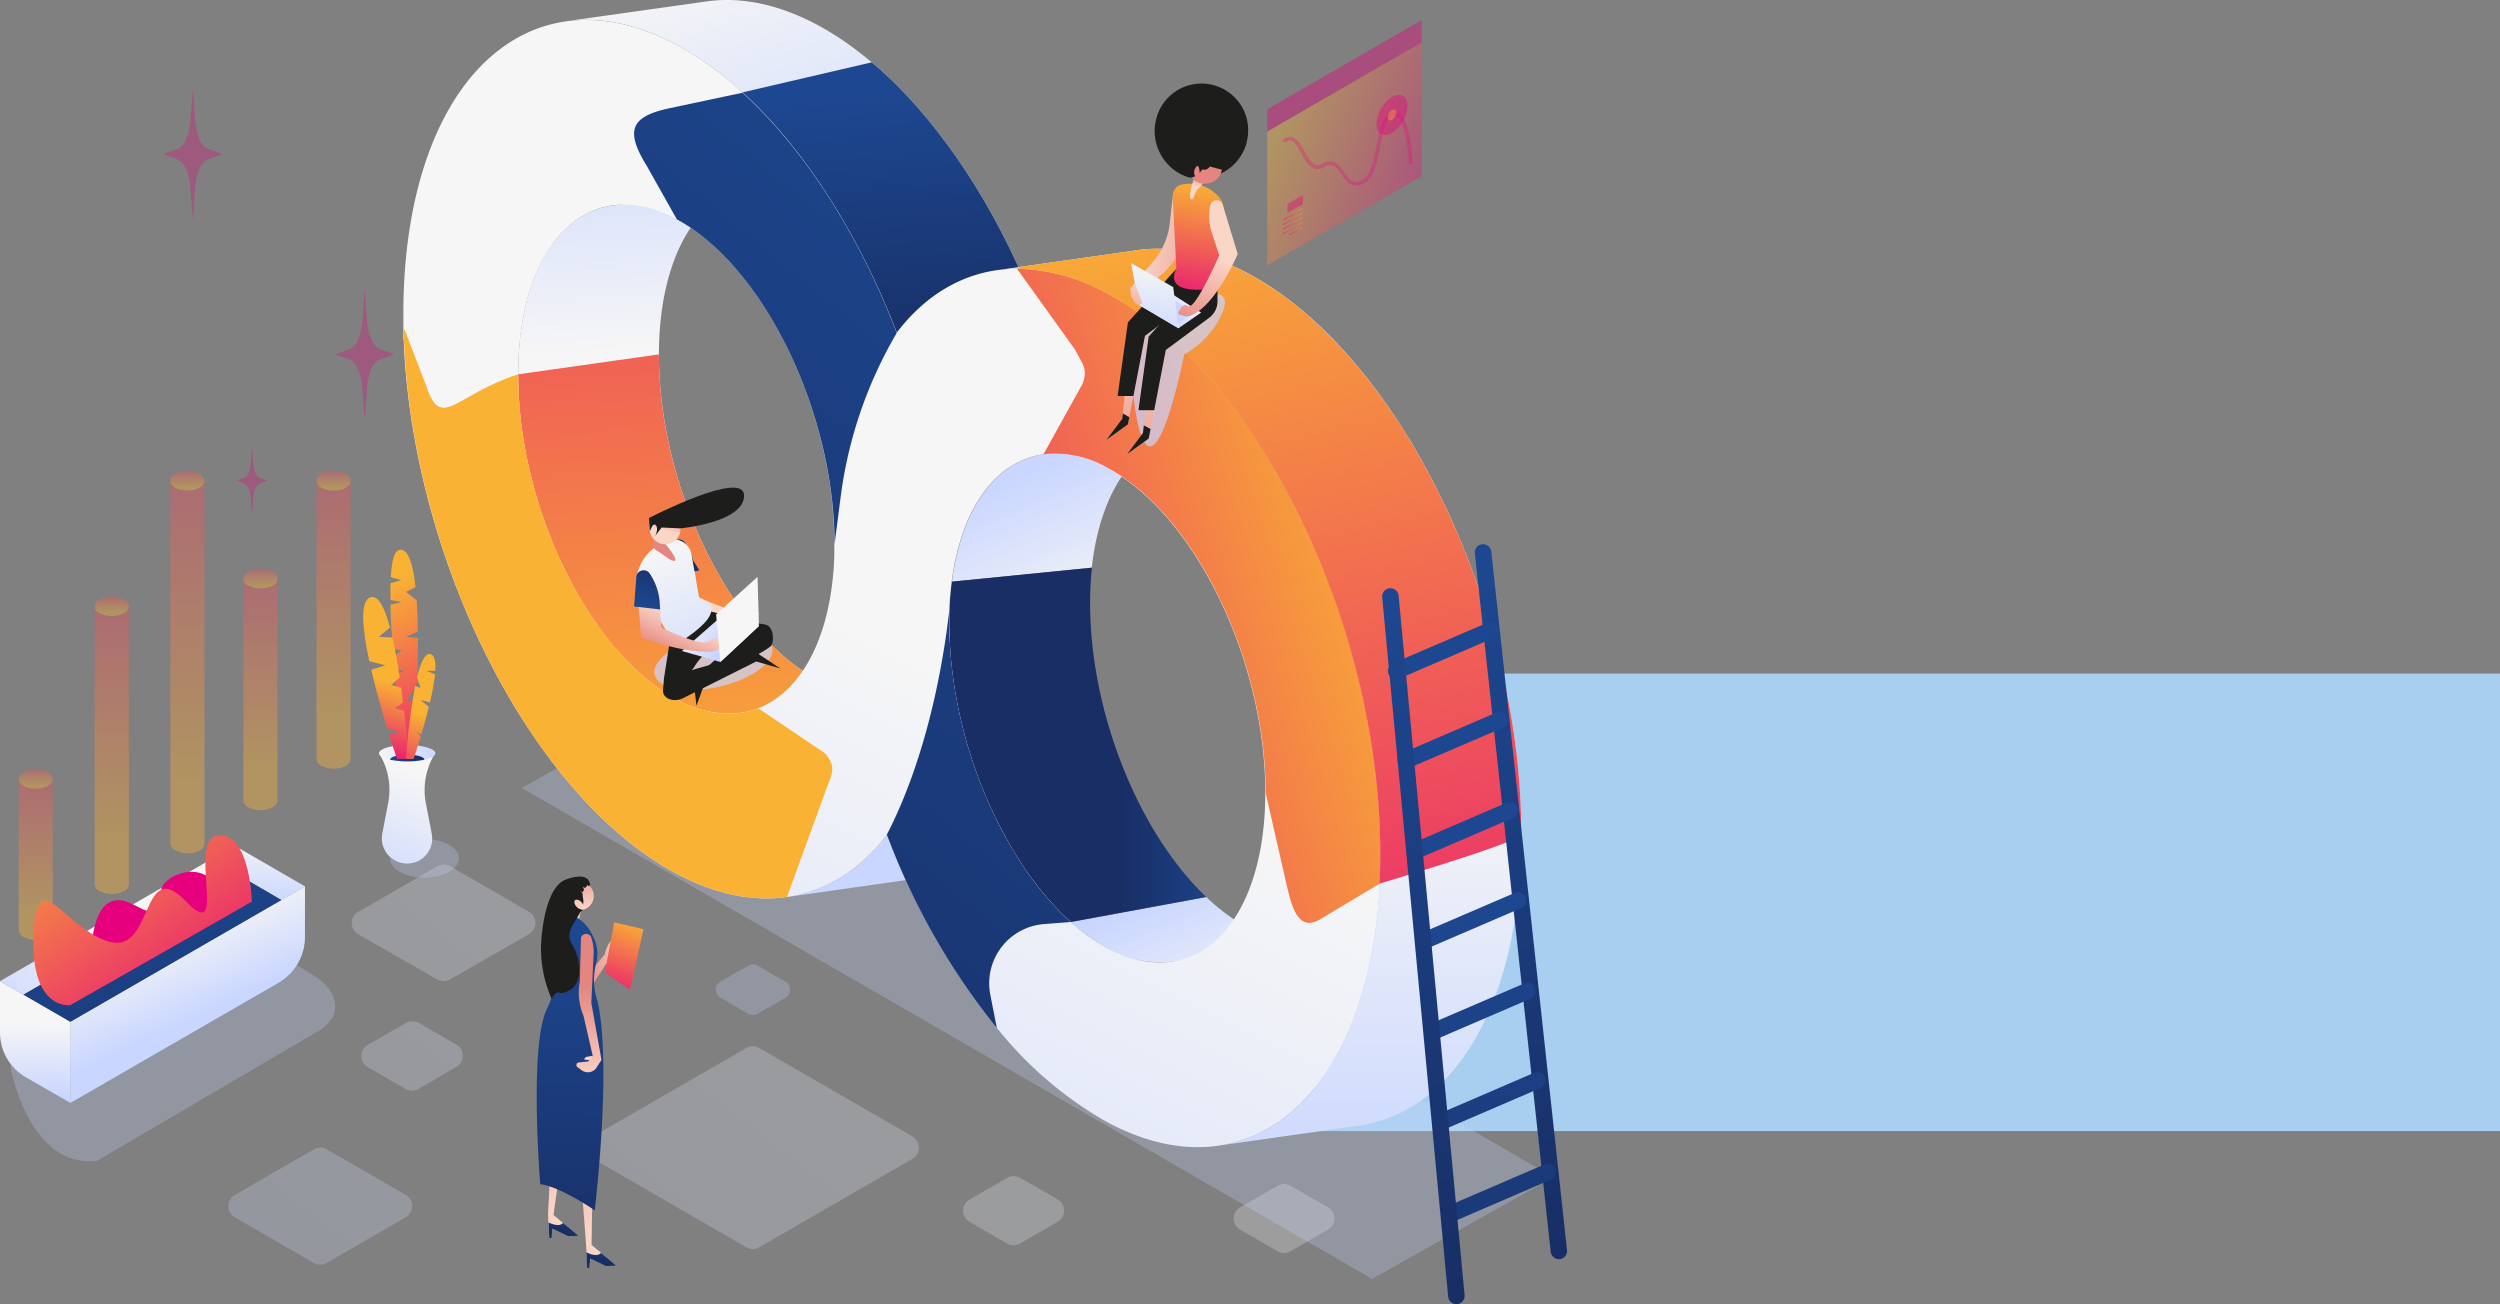 <svg xmlns="http://www.w3.org/2000/svg" xmlns:xlink="http://www.w3.org/1999/xlink" viewBox="0 0 387.99 202.4"><rect x="0" y="0" width="387.99" height="202.4" fill="#808080" stroke="none"/><defs><style>.cls-1{isolation:isolate;}.cls-2{fill:#a8cfef;}.cls-10,.cls-105,.cls-3,.cls-4,.cls-5,.cls-6,.cls-63,.cls-7,.cls-8,.cls-9{opacity:0.25;}.cls-3{fill:url(#linear-gradient);}.cls-4{fill:url(#linear-gradient-2);}.cls-5{fill:url(#linear-gradient-3);}.cls-6{fill:url(#linear-gradient-4);}.cls-7{fill:url(#linear-gradient-5);}.cls-8{fill:url(#linear-gradient-6);}.cls-9{fill:url(#linear-gradient-7);}.cls-10{fill:url(#linear-gradient-8);}.cls-11{fill:url(#linear-gradient-9);}.cls-12{fill:url(#linear-gradient-10);}.cls-13{fill:url(#linear-gradient-11);}.cls-14{fill:url(#linear-gradient-12);}.cls-15{fill:url(#linear-gradient-13);}.cls-16{fill:url(#linear-gradient-14);}.cls-17{fill:url(#linear-gradient-15);}.cls-18{fill:url(#linear-gradient-16);}.cls-19{fill:url(#linear-gradient-17);}.cls-20{fill:url(#linear-gradient-18);}.cls-21{fill:url(#linear-gradient-19);}.cls-22{fill:url(#linear-gradient-20);}.cls-23{fill:url(#linear-gradient-21);}.cls-24{fill:url(#linear-gradient-22);}.cls-25{fill:url(#linear-gradient-23);}.cls-26{fill:url(#linear-gradient-24);}.cls-27{fill:url(#linear-gradient-25);}.cls-28{fill:url(#linear-gradient-26);}.cls-29{fill:url(#linear-gradient-27);}.cls-30{fill:url(#linear-gradient-28);}.cls-31{fill:url(#linear-gradient-29);}.cls-32{fill:url(#linear-gradient-30);}.cls-33{fill:url(#linear-gradient-31);}.cls-34{fill:url(#linear-gradient-32);}.cls-35{fill:url(#linear-gradient-33);}.cls-36{fill:url(#linear-gradient-34);}.cls-37{fill:#1d1d1b;}.cls-38{fill:url(#linear-gradient-35);}.cls-39,.cls-79,.cls-98{opacity:0.7;}.cls-39,.cls-79{mix-blend-mode:multiply;}.cls-39{fill:url(#linear-gradient-36);}.cls-40{fill:url(#linear-gradient-37);}.cls-100,.cls-101,.cls-41,.cls-90,.cls-91,.cls-97,.cls-99{opacity:0.4;}.cls-42{fill:url(#linear-gradient-38);}.cls-43{fill:url(#linear-gradient-39);}.cls-44{fill:url(#linear-gradient-40);}.cls-45{fill:url(#linear-gradient-41);}.cls-46{fill:url(#linear-gradient-42);}.cls-47{fill:url(#linear-gradient-43);}.cls-48{fill:url(#linear-gradient-44);}.cls-49{fill:url(#linear-gradient-45);}.cls-50{fill:url(#linear-gradient-46);}.cls-51{fill:url(#linear-gradient-47);}.cls-52{fill:url(#linear-gradient-48);}.cls-53{fill:url(#linear-gradient-49);}.cls-54{fill:url(#linear-gradient-50);}.cls-55{fill:url(#linear-gradient-51);}.cls-56{fill:url(#linear-gradient-52);}.cls-57{fill:url(#linear-gradient-53);}.cls-58{fill:url(#linear-gradient-54);}.cls-59{fill:url(#linear-gradient-55);}.cls-60{fill:url(#linear-gradient-56);}.cls-61{fill:url(#linear-gradient-57);}.cls-62{fill:url(#linear-gradient-58);}.cls-63{fill:url(#linear-gradient-59);}.cls-64{fill:url(#linear-gradient-60);}.cls-65{fill:url(#linear-gradient-61);}.cls-66{fill:url(#linear-gradient-62);}.cls-67{fill:url(#linear-gradient-63);}.cls-68{fill:url(#linear-gradient-64);}.cls-69{fill:url(#linear-gradient-65);}.cls-70{fill:url(#linear-gradient-66);}.cls-71{fill:url(#linear-gradient-67);}.cls-72{fill:url(#linear-gradient-68);}.cls-73{fill:url(#linear-gradient-69);}.cls-74{fill:url(#linear-gradient-70);}.cls-75{fill:url(#linear-gradient-71);}.cls-76{fill:url(#linear-gradient-72);}.cls-77{fill:url(#linear-gradient-73);}.cls-78{fill:url(#linear-gradient-74);}.cls-79{fill:url(#linear-gradient-75);}.cls-80{fill:url(#linear-gradient-76);}.cls-81{fill:url(#linear-gradient-77);}.cls-82{fill:url(#linear-gradient-78);}.cls-83{fill:url(#linear-gradient-79);}.cls-84{fill:url(#linear-gradient-80);}.cls-85{fill:url(#linear-gradient-81);}.cls-86{fill:url(#linear-gradient-82);}.cls-87{fill:url(#linear-gradient-83);}.cls-88{fill:url(#linear-gradient-84);}.cls-89{fill:url(#linear-gradient-85);}.cls-90{fill:url(#linear-gradient-86);}.cls-91{fill:url(#linear-gradient-87);}.cls-92{fill:url(#linear-gradient-88);}.cls-93{fill:url(#linear-gradient-89);}.cls-94{fill:url(#linear-gradient-90);}.cls-95{fill:url(#linear-gradient-91);}.cls-96{fill:url(#linear-gradient-92);}.cls-97{fill:url(#linear-gradient-93);}.cls-99{fill:url(#linear-gradient-94);}.cls-100{fill:url(#linear-gradient-95);}.cls-101{fill:url(#linear-gradient-97);}.cls-102,.cls-103,.cls-104{opacity:0.3;}.cls-102{fill:url(#linear-gradient-98);}.cls-103{fill:url(#linear-gradient-99);}.cls-104{fill:url(#linear-gradient-100);}.cls-105{fill:url(#linear-gradient-101);}.cls-106{fill:url(#linear-gradient-102);}.cls-107{fill:url(#linear-gradient-103);}.cls-108{fill:url(#linear-gradient-104);}.cls-109{fill:url(#linear-gradient-105);}.cls-110{fill:url(#linear-gradient-106);}.cls-111{fill:url(#linear-gradient-107);}</style><linearGradient id="linear-gradient" x1="125.97" y1="110.3" x2="121.59" y2="131.08" gradientUnits="userSpaceOnUse"><stop offset="0" stop-color="#f6f6f6"/><stop offset="1" stop-color="#c9d6ff"/></linearGradient><linearGradient id="linear-gradient-2" x1="105.19" y1="114.67" x2="30.25" y2="212.59" xlink:href="#linear-gradient"/><linearGradient id="linear-gradient-3" x1="146.5" y1="139.37" x2="71.56" y2="237.29" xlink:href="#linear-gradient"/><linearGradient id="linear-gradient-4" x1="96.07" y1="107.69" x2="21.12" y2="205.61" xlink:href="#linear-gradient"/><linearGradient id="linear-gradient-5" x1="200.44" y1="187.57" x2="125.5" y2="285.49" xlink:href="#linear-gradient"/><linearGradient id="linear-gradient-6" x1="173.39" y1="166.87" x2="98.45" y2="264.79" xlink:href="#linear-gradient"/><linearGradient id="linear-gradient-7" x1="102.92" y1="112.94" x2="27.98" y2="210.86" xlink:href="#linear-gradient"/><linearGradient id="linear-gradient-8" x1="177.76" y1="111.58" x2="174.48" y2="119.6" xlink:href="#linear-gradient"/><linearGradient id="linear-gradient-9" x1="208.86" y1="82.28" x2="169.16" y2="112.17" xlink:href="#linear-gradient"/><linearGradient id="linear-gradient-10" x1="172.12" y1="94.08" x2="162.62" y2="71.95" xlink:href="#linear-gradient"/><linearGradient id="linear-gradient-11" x1="147.85" y1="91.92" x2="147.5" y2="91.08" xlink:href="#linear-gradient"/><linearGradient id="linear-gradient-12" x1="190.71" y1="158.08" x2="182.18" y2="138.21" xlink:href="#linear-gradient"/><linearGradient id="linear-gradient-13" x1="192.67" y1="115.6" x2="173.71" y2="115.6" gradientUnits="userSpaceOnUse"><stop offset="0" stop-color="#1d4891"/><stop offset="1" stop-color="#182e65"/></linearGradient><linearGradient id="linear-gradient-14" x1="114.13" y1="-7.89" x2="129.74" y2="43.41" xlink:href="#linear-gradient"/><linearGradient id="linear-gradient-15" x1="136.9" y1="13.5" x2="139.91" y2="57.33" xlink:href="#linear-gradient-13"/><linearGradient id="linear-gradient-16" x1="107.39" y1="54.15" x2="105.61" y2="10.44" xlink:href="#linear-gradient"/><linearGradient id="linear-gradient-17" x1="104.59" y1="130.73" x2="97.45" y2="-36.98" gradientUnits="userSpaceOnUse"><stop offset="0" stop-color="#f9b233"/><stop offset="1" stop-color="#e6007e"/></linearGradient><linearGradient id="linear-gradient-18" x1="134.87" y1="97.69" x2="67.96" y2="231.51" xlink:href="#linear-gradient"/><linearGradient id="linear-gradient-19" x1="195.41" y1="121.13" x2="195.41" y2="185.81" xlink:href="#linear-gradient"/><linearGradient id="linear-gradient-20" x1="99.53" y1="154.53" x2="101.32" y2="188.43" xlink:href="#linear-gradient-17"/><linearGradient id="linear-gradient-21" x1="157.88" y1="-1.14" x2="36.44" y2="146.06" xlink:href="#linear-gradient-13"/><linearGradient id="linear-gradient-22" x1="217.02" y1="80.8" x2="112.83" y2="114.29" xlink:href="#linear-gradient-17"/><linearGradient id="linear-gradient-23" x1="185.34" y1="25.65" x2="222.37" y2="197.82" xlink:href="#linear-gradient-17"/><linearGradient id="linear-gradient-24" x1="216.73" y1="47.41" x2="95.29" y2="194.61" xlink:href="#linear-gradient-13"/><linearGradient id="linear-gradient-25" x1="89.2" y1="142.47" x2="89.51" y2="140.89" gradientUnits="userSpaceOnUse"><stop offset="0" stop-color="#fad6c7"/><stop offset="1" stop-color="#e4857f"/></linearGradient><linearGradient id="linear-gradient-26" x1="90.19" y1="141.22" x2="89.37" y2="133.87" xlink:href="#linear-gradient-25"/><linearGradient id="linear-gradient-27" x1="-11088.77" y1="146.53" x2="-11080.36" y2="151.53" gradientTransform="matrix(-1, 0, 0, 1, -10990.85, 0)" xlink:href="#linear-gradient-25"/><linearGradient id="linear-gradient-28" x1="-11084.38" y1="177.25" x2="-11067.12" y2="165.75" gradientTransform="matrix(-1, 0, 0, 1, -10990.85, 0)" xlink:href="#linear-gradient-25"/><linearGradient id="linear-gradient-29" x1="-11078.62" y1="188.9" x2="-11078.3" y2="190.75" gradientTransform="matrix(-1, 0, 0, 1, -10990.85, 0)" xlink:href="#linear-gradient-13"/><linearGradient id="linear-gradient-30" x1="-11088.95" y1="182.49" x2="-11069" y2="169.2" gradientTransform="matrix(-1, 0, 0, 1, -10990.85, 0)" xlink:href="#linear-gradient-25"/><linearGradient id="linear-gradient-31" x1="-11067.95" y1="143.77" x2="-11067.19" y2="196.35" gradientTransform="matrix(-1, 0, 0, 1, -10979.12, 0)" xlink:href="#linear-gradient-13"/><linearGradient id="linear-gradient-32" x1="-11084.52" y1="193.53" x2="-11084.2" y2="195.38" gradientTransform="matrix(-1, 0, 0, 1, -10990.85, 0)" xlink:href="#linear-gradient-13"/><linearGradient id="linear-gradient-33" x1="-11148.94" y1="-358.61" x2="-11151.03" y2="-357.9" gradientTransform="matrix(-1, -0.1, -0.1, 1, -11039.89, -580.08)" xlink:href="#linear-gradient-25"/><linearGradient id="linear-gradient-34" x1="-11149.14" y1="-368.62" x2="-11147.14" y2="-383.52" gradientTransform="matrix(-1, -0.1, -0.1, 1, -11039.89, -580.08)" xlink:href="#linear-gradient-25"/><linearGradient id="linear-gradient-35" x1="98.72" y1="142.81" x2="93.43" y2="156.4" xlink:href="#linear-gradient-17"/><linearGradient id="linear-gradient-36" x1="184.98" y1="33.24" x2="184.43" y2="36.76" xlink:href="#linear-gradient"/><linearGradient id="linear-gradient-37" x1="169.48" y1="88.43" x2="169.45" y2="88.43" xlink:href="#linear-gradient-13"/><linearGradient id="linear-gradient-38" x1="-112.4" y1="119.1" x2="-112.4" y2="67.05" gradientTransform="translate(152.83)" xlink:href="#linear-gradient-17"/><linearGradient id="linear-gradient-39" x1="-112.4" y1="90.77" x2="-112.4" y2="86.35" gradientTransform="translate(152.83)" xlink:href="#linear-gradient-17"/><linearGradient id="linear-gradient-40" x1="-101.06" y1="111.05" x2="-101.06" y2="46.33" gradientTransform="translate(152.83)" xlink:href="#linear-gradient-17"/><linearGradient id="linear-gradient-41" x1="-101.06" y1="75.59" x2="-101.06" y2="71.16" gradientTransform="translate(152.83)" xlink:href="#linear-gradient-17"/><linearGradient id="linear-gradient-42" x1="-135.49" y1="130.51" x2="-135.49" y2="65.78" gradientTransform="translate(152.83)" xlink:href="#linear-gradient-17"/><linearGradient id="linear-gradient-43" x1="-135.49" y1="95.04" x2="-135.49" y2="90.62" gradientTransform="translate(152.83)" xlink:href="#linear-gradient-17"/><linearGradient id="linear-gradient-44" x1="-147.28" y1="141.26" x2="-147.28" y2="105.05" gradientTransform="translate(152.83)" xlink:href="#linear-gradient-17"/><linearGradient id="linear-gradient-45" x1="-147.28" y1="121.84" x2="-147.28" y2="117.42" gradientTransform="translate(152.83)" xlink:href="#linear-gradient-17"/><linearGradient id="linear-gradient-46" x1="-123.74" y1="121.73" x2="-123.74" y2="38" gradientTransform="translate(152.83)" xlink:href="#linear-gradient-17"/><linearGradient id="linear-gradient-47" x1="-123.74" y1="75.57" x2="-123.74" y2="71.15" gradientTransform="translate(152.83)" xlink:href="#linear-gradient-17"/><linearGradient id="linear-gradient-48" x1="177.31" y1="37.32" x2="191.89" y2="39.92" xlink:href="#linear-gradient-25"/><linearGradient id="linear-gradient-49" x1="-10557.04" y1="51.91" x2="-10558.69" y2="75.02" gradientTransform="matrix(-1, 0, 0, 1, -10378.56, 0)" xlink:href="#linear-gradient-25"/><linearGradient id="linear-gradient-50" x1="-10560.27" y1="54.11" x2="-10561.92" y2="77.22" gradientTransform="matrix(-1, 0, 0, 1, -10378.56, 0)" xlink:href="#linear-gradient-25"/><linearGradient id="linear-gradient-51" x1="186.9" y1="28.38" x2="183.59" y2="49.73" xlink:href="#linear-gradient-17"/><linearGradient id="linear-gradient-52" x1="185.11" y1="44.92" x2="180.06" y2="49.15" xlink:href="#linear-gradient"/><linearGradient id="linear-gradient-53" x1="179.93" y1="41.27" x2="178.12" y2="52.93" xlink:href="#linear-gradient"/><linearGradient id="linear-gradient-54" x1="185.91" y1="46.48" x2="185.48" y2="46.73" xlink:href="#linear-gradient"/><linearGradient id="linear-gradient-55" x1="176.72" y1="43.12" x2="175.45" y2="52.78" xlink:href="#linear-gradient-25"/><linearGradient id="linear-gradient-56" x1="190.75" y1="193.3" x2="185.46" y2="204.52" gradientTransform="translate(-7.8 -148.36) rotate(-1.58)" xlink:href="#linear-gradient-25"/><linearGradient id="linear-gradient-57" x1="185.87" y1="29.03" x2="186.21" y2="26.88" xlink:href="#linear-gradient-25"/><linearGradient id="linear-gradient-58" x1="-2810.42" y1="-1480.23" x2="-2810.7" y2="-1483.47" gradientTransform="matrix(0.96, 0.27, -0.27, 0.96, 2488.07, 2216.19)" xlink:href="#linear-gradient-25"/><linearGradient id="linear-gradient-59" x1="7073.05" y1="185.28" x2="7072.49" y2="178.72" gradientTransform="translate(-7044.14)" xlink:href="#linear-gradient"/><linearGradient id="linear-gradient-60" x1="-4277.11" y1="130.15" x2="-4277.11" y2="140.29" gradientTransform="matrix(-1, 0, 0, 1, -4235.24, 0)" xlink:href="#linear-gradient"/><linearGradient id="linear-gradient-61" x1="-4260.01" y1="144.81" x2="-4265.94" y2="157.81" gradientTransform="matrix(-1, 0, 0, 1, -4235.24, 0)" xlink:href="#linear-gradient"/><linearGradient id="linear-gradient-62" x1="-4240.75" y1="158.97" x2="-4240.56" y2="170.25" gradientTransform="matrix(-1, 0, 0, 1, -4235.24, 0)" xlink:href="#linear-gradient"/><linearGradient id="linear-gradient-63" x1="-4252.88" y1="144.28" x2="-4233" y2="158.81" gradientTransform="matrix(-1, 0, 0, 1, -4235.24, 0)" xlink:href="#linear-gradient"/><linearGradient id="linear-gradient-64" x1="7062.53" y1="132.57" x2="7081.87" y2="185.64" gradientTransform="translate(-7044.14)" xlink:href="#linear-gradient-13"/><linearGradient id="linear-gradient-65" x1="-15127.03" y1="129.64" x2="-15130.17" y2="133.22" gradientTransform="matrix(-1, 0, 0, 1, -15117.02, 0)" xlink:href="#linear-gradient-17"/><linearGradient id="linear-gradient-66" x1="7051.02" y1="121.19" x2="7079.6" y2="161.8" gradientTransform="translate(-7044.14)" xlink:href="#linear-gradient-17"/><linearGradient id="linear-gradient-67" x1="189.28" y1="345.77" x2="189.28" y2="457.18" gradientTransform="matrix(1, -0.05, 0.05, 1, 26.45, -251.33)" xlink:href="#linear-gradient-13"/><linearGradient id="linear-gradient-68" x1="158.25" y1="-471.02" x2="187.75" y2="-386.43" gradientTransform="matrix(0.99, 0.12, -0.12, 0.99, 19.29, 584.58)" xlink:href="#linear-gradient-13"/><linearGradient id="linear-gradient-69" x1="156.76" y1="-470.5" x2="186.26" y2="-385.91" gradientTransform="matrix(0.99, 0.12, -0.12, 0.99, 19.29, 584.58)" xlink:href="#linear-gradient-13"/><linearGradient id="linear-gradient-70" x1="155.23" y1="-469.97" x2="184.73" y2="-385.37" gradientTransform="matrix(0.99, 0.12, -0.12, 0.99, 19.29, 584.58)" xlink:href="#linear-gradient-13"/><linearGradient id="linear-gradient-71" x1="153.74" y1="-469.45" x2="183.24" y2="-384.85" gradientTransform="matrix(0.99, 0.12, -0.12, 0.99, 19.29, 584.58)" xlink:href="#linear-gradient-13"/><linearGradient id="linear-gradient-72" x1="152.21" y1="-468.91" x2="181.71" y2="-384.32" gradientTransform="matrix(0.99, 0.12, -0.12, 0.99, 19.29, 584.58)" xlink:href="#linear-gradient-13"/><linearGradient id="linear-gradient-73" x1="150.72" y1="-468.39" x2="180.22" y2="-383.8" gradientTransform="matrix(0.99, 0.12, -0.12, 0.99, 19.29, 584.58)" xlink:href="#linear-gradient-13"/><linearGradient id="linear-gradient-74" x1="149.13" y1="-467.84" x2="178.63" y2="-383.24" gradientTransform="matrix(0.99, 0.12, -0.12, 0.99, 19.29, 584.58)" xlink:href="#linear-gradient-13"/><linearGradient id="linear-gradient-75" x1="596.98" y1="1213.61" x2="596.81" y2="1214.71" gradientTransform="matrix(0.9, 0, 0, 1.12, -424.73, -1269.81)" xlink:href="#linear-gradient"/><linearGradient id="linear-gradient-76" x1="181.6" y1="289.14" x2="181.6" y2="400.56" gradientTransform="translate(26.57 -190.99) rotate(-2.14)" xlink:href="#linear-gradient-13"/><linearGradient id="linear-gradient-77" x1="111.4" y1="96.51" x2="111.71" y2="101.61" xlink:href="#linear-gradient-25"/><linearGradient id="linear-gradient-78" x1="-76.3" y1="1513.27" x2="-71.68" y2="1517.82" gradientTransform="translate(-208.04 -1386.07) rotate(-14.87)" xlink:href="#linear-gradient"/><linearGradient id="linear-gradient-79" x1="108.03" y1="91.67" x2="106.46" y2="88.68" xlink:href="#linear-gradient-13"/><linearGradient id="linear-gradient-80" x1="102.17" y1="85.08" x2="111" y2="110.5" xlink:href="#linear-gradient"/><linearGradient id="linear-gradient-81" x1="105.14" y1="95.54" x2="102.39" y2="101.37" xlink:href="#linear-gradient-25"/><linearGradient id="linear-gradient-82" x1="-10824.48" y1="757.37" x2="-10824.08" y2="754.91" gradientTransform="matrix(-0.99, 0.12, 0.12, 0.99, -10732.45, 664.9)" xlink:href="#linear-gradient-25"/><linearGradient id="linear-gradient-83" x1="-10735.36" y1="1283.74" x2="-10737.44" y2="1297.17" gradientTransform="matrix(-0.98, 0.21, 0.21, 0.98, -10648.11, 1142.17)" xlink:href="#linear-gradient"/><linearGradient id="linear-gradient-84" x1="100.2" y1="94.67" x2="101.56" y2="85.75" xlink:href="#linear-gradient-13"/><linearGradient id="linear-gradient-85" x1="5957.16" y1="-1909.12" x2="5956.92" y2="-1911.99" gradientTransform="matrix(0.93, 0.36, -0.36, 0.93, -6141.44, -291.81)" xlink:href="#linear-gradient-25"/><linearGradient id="linear-gradient-86" x1="1031.8" y1="19.8" x2="1056.96" y2="30.06" gradientTransform="translate(-833.12)" xlink:href="#linear-gradient-17"/><linearGradient id="linear-gradient-87" x1="208.66" y1="-1.76" x2="208.66" y2="0.09" xlink:href="#linear-gradient-17"/><linearGradient id="linear-gradient-88" x1="1033.63" y1="32.63" x2="1033.9" y2="33.83" gradientTransform="translate(-833.12)" xlink:href="#linear-gradient-17"/><linearGradient id="linear-gradient-89" x1="1033.63" y1="33.35" x2="1033.9" y2="34.55" gradientTransform="translate(-833.12)" xlink:href="#linear-gradient-17"/><linearGradient id="linear-gradient-90" x1="1033.63" y1="34.07" x2="1033.9" y2="35.27" gradientTransform="translate(-833.12)" xlink:href="#linear-gradient-17"/><linearGradient id="linear-gradient-91" x1="1033.63" y1="34.79" x2="1033.9" y2="35.99" gradientTransform="translate(-833.12)" xlink:href="#linear-gradient-17"/><linearGradient id="linear-gradient-92" x1="1034.19" y1="35.38" x2="1034.38" y2="36.23" gradientTransform="translate(-833.12)" xlink:href="#linear-gradient-17"/><linearGradient id="linear-gradient-93" x1="201.65" y1="26.59" x2="201.56" y2="27.3" xlink:href="#linear-gradient-17"/><linearGradient id="linear-gradient-94" x1="209.1" y1="12.48" x2="209.1" y2="14.24" xlink:href="#linear-gradient-17"/><linearGradient id="linear-gradient-95" x1="221.72" y1="12.87" x2="220.31" y2="14.1" xlink:href="#linear-gradient-17"/><linearGradient id="linear-gradient-97" x1="218.91" y1="24.17" x2="222.52" y2="32.1" xlink:href="#linear-gradient-17"/><linearGradient id="linear-gradient-98" x1="39.1" y1="67.47" x2="39.1" y2="68.56" xlink:href="#linear-gradient-17"/><linearGradient id="linear-gradient-99" x1="56.59" y1="41.52" x2="56.59" y2="43.59" xlink:href="#linear-gradient-17"/><linearGradient id="linear-gradient-100" x1="29.92" y1="10.48" x2="29.92" y2="12.55" xlink:href="#linear-gradient-17"/><linearGradient id="linear-gradient-101" x1="69.54" y1="122.18" x2="69.03" y2="123.7" xlink:href="#linear-gradient"/><linearGradient id="linear-gradient-102" x1="64.43" y1="120.03" x2="57.06" y2="139.37" xlink:href="#linear-gradient"/><linearGradient id="linear-gradient-103" x1="58.83" y1="116.9" x2="67.57" y2="116.9" xlink:href="#linear-gradient"/><linearGradient id="linear-gradient-104" x1="60.54" y1="117.65" x2="65.86" y2="117.65" xlink:href="#linear-gradient-13"/><linearGradient id="linear-gradient-105" x1="58.09" y1="91.22" x2="72.91" y2="123.15" xlink:href="#linear-gradient-17"/><linearGradient id="linear-gradient-106" x1="60.05" y1="105.67" x2="56.26" y2="118.88" xlink:href="#linear-gradient-17"/><linearGradient id="linear-gradient-107" x1="64.71" y1="110.59" x2="60.59" y2="123.51" xlink:href="#linear-gradient-17"/></defs><title>10</title><g class="cls-1"><g id="Capa_2" data-name="Capa 2"><g id="Capa_1-2" data-name="Capa 1"><rect class="cls-2" x="203.99" y="104.54" width="184" height="71"/><path class="cls-3" d="M111.82,152.34l4.31-2.49a1.45,1.45,0,0,1,1.45,0l4.3,2.49a1.45,1.45,0,0,1,0,2.52l-4.3,2.48a1.45,1.45,0,0,1-1.45,0l-4.31-2.48A1.46,1.46,0,0,1,111.82,152.34Z"/><path class="cls-4" d="M36.44,185.46l12.28-7.09a2,2,0,0,1,2,0L63,185.46a2,2,0,0,1,0,3.43L50.69,196a2,2,0,0,1-2,0l-12.28-7.08A2,2,0,0,1,36.44,185.46Z"/><path class="cls-5" d="M92,176.39l23.82-13.75a2,2,0,0,1,2,0l23.83,13.75a2,2,0,0,1,0,3.43l-23.83,13.76a2,2,0,0,1-2,0L92,179.82A2,2,0,0,1,92,176.39Z"/><path class="cls-6" d="M55.6,141.52l12.27-7.08a2,2,0,0,1,2,0l12.27,7.09a2,2,0,0,1,0,3.42L69.85,152a2,2,0,0,1-2,0L55.6,145A2,2,0,0,1,55.6,141.52Z"/><path class="cls-7" d="M192.43,187.39l5.85-3.37a2,2,0,0,1,2,0l5.85,3.37a2,2,0,0,1,0,3.43l-5.85,3.38a2,2,0,0,1-2,0l-5.85-3.38A2,2,0,0,1,192.43,187.39Z"/><path class="cls-8" d="M150.47,186.16l5.85-3.37a2,2,0,0,1,2,0l5.85,3.37a2,2,0,0,1,0,3.43L158.3,193a2,2,0,0,1-2,0l-5.85-3.38A2,2,0,0,1,150.47,186.16Z"/><path class="cls-9" d="M57.11,162.14,63,158.76a2,2,0,0,1,2,0l5.85,3.38a2,2,0,0,1,0,3.43L64.94,169a2,2,0,0,1-2,0l-5.86-3.38A2,2,0,0,1,57.11,162.14Z"/><polygon class="cls-10" points="80.97 122.29 212.93 198.48 241.08 182.69 109.12 106.5 80.97 122.29"/><path class="cls-11" d="M144,136.1l-21.84,3.11c6.06-.86,11.37-4.22,15.54-9.67l21.85-3.11C155.35,131.88,150,135.24,144,136.1Z"/><path class="cls-12" d="M147.74,90.27c0,.22-.06.44-.08.66,1.35-11.83,6.85-19.37,14.28-20.42l19.48-2.78,2.36-.33a11.59,11.59,0,0,0-2.34.57c-6.29,2.19-10.82,9.43-12,20.13h0Z"/><path class="cls-13" d="M147.57,91.77q0-.42.09-.84C147.63,91.21,147.59,91.49,147.57,91.77Z"/><path class="cls-14" d="M203.67,146.13l-21.84,3.11a16.37,16.37,0,0,1-10-2.14,29.79,29.79,0,0,1-5.62-4l21-3.89a30.34,30.34,0,0,0,6.46,4.78A16.33,16.33,0,0,0,203.67,146.13Z"/><path class="cls-15" d="M187.2,139.21l-21,3.88C156,134,148.25,116.48,147.41,99.78c0-1-.08-2.06-.08-3.09a50.1,50.1,0,0,1,.41-6.42l21.73-2.17a50.53,50.53,0,0,0-.29,5.48c0,15.62,6.32,32.45,15.33,42.81C185.39,137.39,186.28,138.34,187.2,139.21Z"/><path class="cls-16" d="M161,48.5l-21.84,3.11c-5.77-15-14.19-28.37-23.94-37.27A51.16,51.16,0,0,0,105.09,7c-6.15-3.31-12-4.45-17.28-3.7L109.66.22c5.28-.75,11.13.39,17.28,3.69a44.58,44.58,0,0,1,4.25,2.61Q133.28,8,135.3,9.67c.87.73,1.74,1.51,2.6,2.32.43.4.86.82,1.28,1.24h0C148,22.07,155.68,34.55,161,48.5Z"/><path class="cls-17" d="M161,48.5l-21.84,3.11c-5.77-15-14.19-28.37-23.94-37.27L135.3,9.67c.87.73,1.74,1.51,2.6,2.32.43.4.86.82,1.28,1.24h0C148,22.07,155.68,34.55,161,48.5Z"/><path class="cls-18" d="M136.76,107.53l-13.67,2-8.18,1.16a16.19,16.19,0,0,1-10-2.14C95.13,103.25,86.69,90,82.76,75.32a67.11,67.11,0,0,1-2.34-16.68v-.55c0-15.13,6-25,14.61-26.18l21.84-3.11C108.3,30,102.29,39.85,102.26,55c0,19.43,9.81,40.72,22.33,49.11h0a24.1,24.1,0,0,0,2.15,1.3A16.33,16.33,0,0,0,136.76,107.53Z"/><path class="cls-19" d="M124.59,104.09l-1.5,5.39-8.18,1.16a16.19,16.19,0,0,1-10-2.14C95.13,103.25,86.69,90,82.76,75.32a67.11,67.11,0,0,1-2.34-16.68v-.55L102.26,55C102.23,74.41,112.07,95.7,124.59,104.09Z"/><path class="cls-20" d="M172,45.63a29.91,29.91,0,0,0-14.13-3.92c-7.36,0-13.81,3.51-18.69,9.9-5.77-15-14.19-28.37-23.94-37.27A51.16,51.16,0,0,0,105.09,7C81.73-5.52,62.67,13.09,62.6,48.52c0,.94,0,1.89,0,2.83,0,.54,0,1.08.06,1.63s0,1.05.07,1.59C64.68,88,82.51,123.1,104.31,135.22l.54.3c6.15,3.3,12,4.44,17.28,3.69,6.05-.86,11.37-4.22,15.54-9.67l.37.94a107.81,107.81,0,0,0,16.68,29.05,59.09,59.09,0,0,0,17.05,14.59c22.67,12.18,41.3-5,42.42-38.43q.06-1.51.06-3.06C214.32,97.2,195.36,58.17,172,45.63ZM129.3,89.19c-1,10.9-5.43,18.34-11.65,20.74-3.73,1.44-8.09,1.07-12.75-1.43C91.48,101.3,80.57,79,80.42,58.62v-.53C80.46,37.56,91.5,26.78,105,34s24.52,29.89,24.48,50.42C129.52,86.1,129.44,87.68,129.3,89.19Zm42.51,57.91a29.4,29.4,0,0,1-5.62-4h0C156,134,148.25,116.48,147.41,99.78c0-1-.08-2.06-.08-3.09,0-.74,0-1.46,0-2.17.06-1.47.18-2.89.36-4.25,1.48-11.46,6.91-18.73,14.2-19.76h0a16.33,16.33,0,0,1,10,2.14c13.54,7.28,24.52,29.89,24.48,50.42S185.35,154.37,171.81,147.1Z"/><path class="cls-21" d="M236.09,129.52c0,1.11,0,2.22-.06,3.3a81.09,81.09,0,0,1-1.19,11.39c-.17.94-.35,1.86-.55,2.76-3.59,16.07-12.23,26.14-23.4,27.73l-21.84,3.11c13.92-2,23.92-17.14,25.08-40.68q.12-2.2.12-4.5c.07-35.43-18.89-74.46-42.25-87a29.94,29.94,0,0,0-14.13-3.92,23.47,23.47,0,0,0-3.15.22l3.6-.51,18.25-2.6c5.28-.75,11.13.4,17.28,3.7C217.21,55.06,236.16,94.09,236.09,129.52Z"/><path class="cls-22" d="M127.88,123.47l-5.75,15.74c-5.29.75-11.13-.39-17.28-3.69l-.54-.3C82.51,123.1,64.68,88,62.77,54.57c0-.54-.05-1.07-.07-1.59s0-1.09-.06-1.63l.12-.3,3.38,8.82c2.35,7.11,4.42,1.38,14.28-1.78h0c0,20.53,11,43.14,24.48,50.41,4.64,2.49,9,2.87,12.7,1.45l.13,0,10.36,7C130.14,119.41,128.82,120.45,127.88,123.47Z"/><path class="cls-23" d="M129.52,84.46c0-20.53-11-43.14-24.48-50.42l-4.63-8.24c-3.34-5.41-2.71-7.69,3.49-9l11.34-2.41c9.75,8.9,18.17,22.23,23.94,37.27h0a67.13,67.13,0,0,0-8.71,25.44Z"/><path class="cls-24" d="M214.25,132.63c0,1-.08,3.5-.12,4.5l-9.27,5.55c-3.4,2-4.39-1.88-5.27-5.74l-3.16-13.88c0-20.53-10.94-43.14-24.48-50.42a16.33,16.33,0,0,0-10-2.14L168,59.57c.88-2.32,0-3-1.08-5.2l-9.08-12.66A29.91,29.91,0,0,1,172,45.63C195.36,58.17,214.32,97.2,214.25,132.63Z"/><path class="cls-25" d="M236.09,129.52c0,1.11-22,7.61-22,7.61q.12-2.2.12-4.5c.07-35.43-18.89-74.46-42.25-87a29.94,29.94,0,0,0-14.13-3.92l.45-.29,18.25-2.6c5.28-.75,11.13.4,17.28,3.7C217.21,55.06,236.16,94.09,236.09,129.52Z"/><path class="cls-26" d="M166.19,143.09l-4.14.32a9.22,9.22,0,0,0-8.35,11l1,5.13A107.81,107.81,0,0,1,138,130.48l-.37-.94c6.38-12.34,8.87-27.26,9.71-35,0,.71,0,1.43,0,2.17,0,1,0,2.06.08,3.09.84,16.7,8.58,34.19,18.78,43.31Z"/><path class="cls-27" d="M90.74,140.88a2.19,2.19,0,0,0-.79,2c.16,1.3-.93,1-.93,1l-.77-2.79Z"/><circle class="cls-28" cx="89.95" cy="139.05" r="2.21"/><path class="cls-29" d="M94.79,146a5.14,5.14,0,0,0-.92,2.1l-3.4,4.13-2-4.13,2.1,6.88L94,149.69a.26.26,0,0,1,.39,0c.42.44,1.42,1.1,2.15-1.3l-1.7-1.11Z"/><polygon class="cls-30" points="86.83 152.94 85.05 188.43 85.11 189.72 85.24 192.14 85.61 192.14 85.71 190.68 88.15 191.86 89.79 191.79 87.4 189.81 85.9 188.57 90.63 154.89 86.83 152.94"/><path class="cls-31" d="M85.12,189.72l.12,2.42h.38l.09-1.46,2.44,1.18,1.64-.07-2.39-2C87.05,190.17,86.39,190.32,85.12,189.72Z"/><polygon class="cls-32" points="88.23 157.57 88.4 159.69 89.15 169.47 89.22 170.51 90.95 193.06 91.02 194.35 91.14 196.78 91.52 196.78 91.61 195.31 94.05 196.5 95.69 196.43 93.3 194.44 91.81 193.21 92.14 170.73 92.03 159.53 91.47 159.24 88.75 157.84 88.23 157.57"/><path class="cls-33" d="M92.48,149.68a10.13,10.13,0,0,0,.09,5.17s2.58,6.79-.26,33c0,0-5.2-3.62-8.47-4.08,0,0-1.74-21.36,1-27.09,1.34-2.78,2.09-6.6,1.15-8.51-.65-1.34.09-3.74.71-5.29a1.64,1.64,0,0,1,2.11-.94h0a6.93,6.93,0,0,1,3.28,3.51A5.76,5.76,0,0,1,92.48,149.68Z"/><path class="cls-34" d="M91,194.35l.12,2.43h.38l.09-1.46,2.44,1.18,1.64-.07-2.39-2C93,194.8,92.3,195,91,194.35Z"/><path class="cls-35" d="M92,163.86l-.89.14a.51.51,0,0,0-.43.45h0l1.11.11Z"/><path class="cls-36" d="M92.11,148.38l-.34,7.28,1.58,8.83-.76,1.18a1.61,1.61,0,0,1-2.31.43l-.65-.48a.4.4,0,0,1,.19-.73l1.47-.16.7-.87-1.44-6.23a9.31,9.31,0,0,1-.56-5.34l.17-6.7a.83.83,0,0,1,1.61-.06A7.19,7.19,0,0,1,92.11,148.38Z"/><path class="cls-37" d="M85.61,155c1.22-2,.74-.11,2.87-1.36s1.52-5.08.36-7,.1-3,1.16-5c.11-.19.4-.27.46-.44a1.58,1.58,0,0,1-1-.49c-.33-.37-.43-.82-.21-1s.66-.06,1,.31a1.29,1.29,0,0,1,.24.35,2.15,2.15,0,0,0,0-.93,2.07,2.07,0,0,1-.06-.5,1.94,1.94,0,0,1,0-.24l-.32-.41.36.21a1.64,1.64,0,0,1,.18-.48l-.23-.39.36.19h0c.19-.25.37-.23.36-.52l.19.22.27-.19c-.25-1.56-1.78-1.54-3.81-.82-1.83.66-3.26,3.73-3.75,9A19.1,19.1,0,0,0,85.61,155Z"/><polygon class="cls-38" points="99.86 144.21 97.79 153.6 93.87 150.95 95.32 143.14 99.86 144.21"/><path class="cls-39" d="M185.74,46.15s5.85-2.26,4,2.29A13.57,13.57,0,0,1,183.78,55s-6.92,35.21-8.73-4.94Z"/><path class="cls-40" d="M169.47,88.1c0,.22-.05.44-.07.66,0-.22,0-.44.07-.66Z"/><g class="cls-41"><path class="cls-42" d="M43.07,124.19h0V89.81H37.78v34.38h0a1.3,1.3,0,0,0,.77,1.1,4.13,4.13,0,0,0,3.75,0A1.3,1.3,0,0,0,43.07,124.19Z"/><path class="cls-43" d="M38.55,90.89a1.14,1.14,0,0,1,0-2.16,4.13,4.13,0,0,1,3.75,0,1.14,1.14,0,0,1,0,2.16A4.19,4.19,0,0,1,38.55,90.89Z"/></g><g class="cls-41"><path class="cls-44" d="M54.41,117.75h0V74.62H49.12v43.13h0a1.31,1.31,0,0,0,.78,1.11,4.17,4.17,0,0,0,3.74,0A1.32,1.32,0,0,0,54.41,117.75Z"/><ellipse class="cls-45" cx="51.77" cy="74.62" rx="2.65" ry="1.53"/></g><g class="cls-41"><path class="cls-46" d="M20,137.21h0V94.08H14.69v43.13h0a1.3,1.3,0,0,0,.77,1.1,4.13,4.13,0,0,0,3.75,0A1.3,1.3,0,0,0,20,137.21Z"/><path class="cls-47" d="M15.46,95.16a1.14,1.14,0,0,1,0-2.16,4.13,4.13,0,0,1,3.75,0,1.14,1.14,0,0,1,0,2.16A4.19,4.19,0,0,1,15.46,95.16Z"/></g><g class="cls-41"><path class="cls-48" d="M8.18,144.32h0V120.88H2.9v23.44h0a1.3,1.3,0,0,0,.77,1.11,4.17,4.17,0,0,0,3.74,0A1.29,1.29,0,0,0,8.18,144.32Z"/><ellipse class="cls-49" cx="5.54" cy="120.88" rx="2.65" ry="1.53"/></g><g class="cls-41"><path class="cls-50" d="M31.73,130.86h0V74.61H26.44v56.25h0a1.32,1.32,0,0,0,.77,1.11A4.17,4.17,0,0,0,31,132,1.32,1.32,0,0,0,31.73,130.86Z"/><ellipse class="cls-51" cx="29.08" cy="74.61" rx="2.65" ry="1.53"/></g><path class="cls-52" d="M182,30.5l-.44,4.08a11.1,11.1,0,0,1-2.65,6.08l-2.81,3.22.25,1.32,2.46-1.5a11.08,11.08,0,0,0,5.27-9.05l.14-4.15Z"/><polygon class="cls-53" points="171.71 68.26 175.05 65.86 175.26 64.74 177.7 52.12 180.87 49.77 185.74 46.15 185.74 42.49 182.59 41.68 175.73 49.84 174.25 64.17 174.17 64.99 171.71 68.26"/><polygon class="cls-37" points="185.74 46.15 177.7 52.12 175.9 61.46 173.45 61.46 175.05 50.02 182.59 41.68 185.74 42.49 185.74 46.15"/><path class="cls-54" d="M174.94,70.46l3.33-2.4.29-1.47,2.37-12.27,6.82-5.07A3.21,3.21,0,0,0,189,46.66v-2l-3.15-.82-.07.09-4.87,5.8L179,52l-1.44,14-.13,1.18Z"/><path class="cls-37" d="M187.75,49.25l-6.82,5.07-1.8,9.34h-2.45l1.59-11.43,3.36-3.72a5.25,5.25,0,0,0,1.18-4.35l-.13-.77,3.13.49,3.15.81v2A3.21,3.21,0,0,1,187.75,49.25Z"/><polygon class="cls-37" points="177.39 67.19 174.94 70.46 178.27 68.06 178.56 66.59 177.51 66.01 177.39 67.19"/><polygon class="cls-37" points="175.05 65.86 175.26 64.74 174.25 64.17 174.17 64.99 171.71 68.26 175.05 65.86"/><path class="cls-55" d="M183.11,28.72h0A1.84,1.84,0,0,0,182,30.5l.57,11.18s-2.69,4.43,6.37,3l.94-12a2.87,2.87,0,0,0-.82-2.25l-.13-.13A6,6,0,0,0,183.11,28.72Z"/><polygon class="cls-56" points="182.89 50.95 186.41 48.51 180.07 44.47 176.78 47.34 182.89 50.95"/><polygon class="cls-57" points="175.53 40.82 176.78 47.34 182.89 50.95 182.08 44.56 175.53 40.82"/><path class="cls-58" d="M182.79,50.2l1.29-.89a.93.93,0,0,0,0-1.55l-1.7-1.08Z"/><path class="cls-59" d="M176.12,43.88l1.17,3.18-.51.28s-1.25-.1-1.36-2.49C175.4,44.46,175.86,44.39,176.12,43.88Z"/><path class="cls-60" d="M182.83,48.74s.47-1.91,1.56-1.23,4.83-7.88,4.83-7.88l-1.16-3.57a8.1,8.1,0,0,1-.23-4.2h0a1,1,0,0,1,1.93-.09l2.33,7.65s-3.44,8.18-7.4,9.59C184.05,49.23,183.49,48.91,182.83,48.74Z"/><path class="cls-61" d="M185.57,27l-.48,1.31s-.75,2.51-.2,2.61.41-1.26,1.21-1.77,1.14-2.53,1.14-2.53Z"/><circle class="cls-62" cx="187.01" cy="25.83" r="2.69"/><path class="cls-37" d="M193.46,22.18a7.41,7.41,0,0,1-4,4.76,3.47,3.47,0,0,0,.19-.6l-1.87-.49s-.52.62-.91.47-.67.56-.67.56-.1-1.95-.73-.71a1.24,1.24,0,0,0,0,1.17,1.27,1.27,0,0,1-1.06.17,7.54,7.54,0,0,1-4.91-9.27,7.24,7.24,0,0,1,13.94,3.94Z"/><path class="cls-63" d="M1.59,165.41s2.73,16,13.47,14.74l34.13-20c4.15-2.26,3.53-6.27-.49-8.76l-4.2-2.59Z"/><polygon class="cls-64" points="36.41 135.45 36.41 131.25 47.33 137.56 43.66 139.68 36.41 135.45"/><path class="cls-65" d="M47.33,145.43v-7.87l-36.41,21v12.61l32.31-18.65A8.21,8.21,0,0,0,47.33,145.43Z"/><path class="cls-66" d="M4,167.18l6.94,4V158.58L0,152.27v8A8,8,0,0,0,4,167.18Z"/><polygon class="cls-67" points="0 152.27 36.41 131.25 36.41 135.45 3.64 154.37 0 152.27"/><polygon class="cls-68" points="43.66 139.68 36.41 135.45 3.64 154.37 10.92 158.58 43.66 139.68"/><path class="cls-69" d="M36.41,141.45s-2.93-8.21-9-5.67,1.59,8.87-6.75,4.59-6.38,13.69-6.38,13.69Z"/><path class="cls-70" d="M39.1,139.92s-.32-10.8-5.25-10.25S35.68,147,28.8,139.84s-4.93,8.22-11.8,6.33-11.38-12.7-11.81-1S10.89,156,10.89,156Z"/><path class="cls-71" d="M242,195.41a1.28,1.28,0,0,1-1.34-1.14L228.89,85.88a1.28,1.28,0,1,1,2.55-.28L243.19,194a1.28,1.28,0,0,1-1.13,1.42Z"/><path class="cls-72" d="M216.54,105.39a1.28,1.28,0,0,1-.36-2.45l14.59-6.27a1.28,1.28,0,1,1,1,2.35L217.2,105.3A1.27,1.27,0,0,1,216.54,105.39Z"/><path class="cls-73" d="M218,119.3a1.3,1.3,0,0,1-1-.77,1.28,1.28,0,0,1,.67-1.68l14.59-6.28a1.28,1.28,0,0,1,1,2.36l-14.59,6.27A1.35,1.35,0,0,1,218,119.3Z"/><path class="cls-74" d="M219.46,133.35a1.28,1.28,0,0,1-.35-2.44l14.58-6.28a1.28,1.28,0,1,1,1,2.35l-14.59,6.28A1.25,1.25,0,0,1,219.46,133.35Z"/><path class="cls-75" d="M220.93,147.26a1.28,1.28,0,0,1-.36-2.45l14.59-6.27a1.28,1.28,0,0,1,1,2.35l-14.58,6.28A1.27,1.27,0,0,1,220.93,147.26Z"/><path class="cls-76" d="M222.39,161.32a1.28,1.28,0,0,1-.36-2.45l14.59-6.27a1.28,1.28,0,0,1,1,2.35l-14.58,6.28A1.27,1.27,0,0,1,222.39,161.32Z"/><path class="cls-77" d="M223.85,175.23a1.28,1.28,0,0,1-.35-2.45l14.58-6.28a1.29,1.29,0,0,1,1.69.67,1.27,1.27,0,0,1-.67,1.68l-14.59,6.28A1.37,1.37,0,0,1,223.85,175.23Z"/><path class="cls-78" d="M225.3,189.51a1.28,1.28,0,0,1-.36-2.45l14.59-6.27a1.28,1.28,0,1,1,1,2.35L226,189.41A1.13,1.13,0,0,1,225.3,189.51Z"/><ellipse class="cls-79" cx="110.73" cy="102.61" rx="9.37" ry="4.06" transform="translate(-20.17 27.4) rotate(-12.94)"/><path class="cls-80" d="M226.07,202.4a1.28,1.28,0,0,1-1.32-1.16L214.51,92.69a1.28,1.28,0,0,1,2.55-.24L227.3,201a1.29,1.29,0,0,1-1.15,1.4Z"/><path class="cls-81" d="M117.78,95.27c-.63.46-1.09,1-1.87,1.08-4.83.18-10.93-2.22-10.93-2.22l-.39-4.7-.22-2.69L104.22,85a1.14,1.14,0,0,1,.29-.88,1.23,1.23,0,0,1,.87-.37,1.11,1.11,0,0,1,.94.52A9.14,9.14,0,0,1,107.59,87h0a8.84,8.84,0,0,1,.27,1.62v.15l.24,3.74s6.6,3.25,7.48,2.06S117.78,95.27,117.78,95.27Z"/><path class="cls-37" d="M103.05,105.24l1.29-8.19,5.7-2.21L119,97.05l-1.84,1.76-3.43.59a8.67,8.67,0,0,0-6.06,4.23h0l-2.1,2.59Z"/><path class="cls-37" d="M107.62,105.52l.47,4,1.46-4s9.65-4.36,10.22-5.43c.48-.9.42-5.82-4.76-1.28S107.62,105.52,107.62,105.52Z"/><path class="cls-37" d="M103.05,105.24l-.15,1.88c-.1,1.37,1.82,2,3.29,1.14l11.17-5.6,3.75,1.09-3.91-2.59Z"/><polygon class="cls-82" points="112.37 95.3 105.83 101.03 111.8 102.74 117.78 97.16 112.37 95.3"/><path class="cls-83" d="M108.54,88.51l-.68.16-3.27.76-.22-2.69.14-2.66a1.23,1.23,0,0,1,.87-.37,1.11,1.11,0,0,1,.94.52A9.14,9.14,0,0,1,107.59,87h0Z"/><path class="cls-84" d="M104.54,83.71h0a2.84,2.84,0,0,1,2.79,2.38L108.54,93s6.09,1.06-3.76,7.13l-5.46-9a3.37,3.37,0,0,1-.22-2.74l.08-.2A7,7,0,0,1,104.54,83.71Z"/><path class="cls-85" d="M112.3,100.07c-.63.47-1.09,1.05-1.87,1.08-4.83.18-10.92-2.22-10.92-2.22l-.4-4.73-.37-4.44a1.14,1.14,0,0,1,1.16-1.25,1.11,1.11,0,0,1,.94.52,9.19,9.19,0,0,1,1.55,4.59l.06,1h0l.17,2.77s6.6,3.25,7.48,2.06S112.3,100.07,112.3,100.07Z"/><path class="cls-86" d="M103.37,82.65l-.06,1.81s2,2.39,1.41,2.58-1.88-1.14-2.87-1.62-.16-3-.16-3Z"/><polygon class="cls-87" points="117.57 89.52 117.78 97.16 111.8 102.74 111.14 95.35 117.57 89.52"/><path class="cls-88" d="M102.45,94.59l-3.34-.39-.7-.08.33-4.36a1.14,1.14,0,0,1,1.16-1.25,1.11,1.11,0,0,1,.94.52,9.19,9.19,0,0,1,1.55,4.59Z"/><circle class="cls-89" cx="103.23" cy="82.08" r="2.39"/><path class="cls-37" d="M105.62,82s9.87-.92,9.86-5.08-14.76,3.47-14.76,3.47l.15,2.08s.45-1.51.92-.94-.11,1.64-.11,1.64l1-1.3Z"/><polygon class="cls-90" points="196.68 41.17 220.65 27.33 220.65 6.57 196.68 20.41 196.68 41.17"/><polygon class="cls-91" points="220.65 3.11 220.65 6.57 196.68 20.41 196.68 16.95 220.65 3.11"/><g class="cls-41"><path class="cls-92" d="M199.19,34.19l.06,0,2.9-1.67a.12.12,0,0,0,0-.16.13.13,0,0,0-.17-.05L199.13,34a.12.12,0,0,0,0,.16A.11.11,0,0,0,199.19,34.19Z"/></g><g class="cls-41"><path class="cls-93" d="M199.19,34.91l.06,0,2.9-1.67a.12.12,0,0,0,0-.16A.13.13,0,0,0,202,33l-2.9,1.68a.12.12,0,0,0,0,.16A.11.11,0,0,0,199.19,34.91Z"/></g><g class="cls-41"><path class="cls-94" d="M199.19,35.63l.06,0,2.9-1.67a.12.12,0,0,0,0-.16.13.13,0,0,0-.17-.05l-2.9,1.68a.12.12,0,0,0,0,.16A.11.11,0,0,0,199.19,35.63Z"/></g><g class="cls-41"><path class="cls-95" d="M199.19,36.35l.06,0,2.9-1.67a.12.12,0,0,0,0-.16.13.13,0,0,0-.17,0l-2.9,1.67a.14.14,0,0,0,0,.17A.11.11,0,0,0,199.19,36.35Z"/></g><g class="cls-41"><path class="cls-96" d="M200.23,36.46s.05,0,.06,0l1.86-1.06a.12.12,0,0,0,0-.16.13.13,0,0,0-.17,0l-1.86,1.07a.12.12,0,0,0,0,.16A.11.11,0,0,0,200.23,36.46Z"/></g><path class="cls-97" d="M202.21,30.53c0-.14-.09-.2-.21-.13l-2,1.14a.46.46,0,0,0-.21.37v.89c0,.13.09.19.21.12l2-1.13a.48.48,0,0,0,.21-.38Z"/><g class="cls-98"><path class="cls-99" d="M210.48,28.77a2.53,2.53,0,0,0,1-.2c1.75-.71,2.25-3.35,2.73-5.9.39-2.07.79-4.2,1.84-4.62a.76.76,0,0,1,.76.05c1.33.86,1.76,5.41,1.82,7.09a.3.3,0,1,0,.59,0c0-.65-.27-6.38-2.09-7.56a1.36,1.36,0,0,0-1.3-.11c-1.35.55-1.76,2.74-2.2,5.06s-.92,4.87-2.37,5.47-1.93-.36-2.67-1.38-1.66-2.29-3.37-1.27a1.3,1.3,0,0,1-1,.22c-.7-.19-1.23-1.17-1.75-2.12s-1.1-2-1.94-2.23a1.6,1.6,0,0,0-1.27.26.3.3,0,1,0,.32.5,1,1,0,0,1,.8-.19c.6.15,1.09,1.06,1.57,1.95.58,1.05,1.17,2.14,2.12,2.4a1.92,1.92,0,0,0,1.5-.28c1.2-.72,1.74-.08,2.6,1.11C208.65,27.81,209.35,28.77,210.48,28.77Z"/></g><path class="cls-100" d="M218.45,16.45c0-1.54-1.09-2.17-2.42-1.4a5.37,5.37,0,0,0-2.42,4.19c0,1.54,1.09,2.16,2.42,1.4A5.38,5.38,0,0,0,218.45,16.45Z"/><path class="cls-100" d="M217.38,17.06c0-.86-.61-1.21-1.35-.78a3,3,0,0,0-1.36,2.34c0,.86.61,1.22,1.36.79A3,3,0,0,0,217.38,17.06Z"/><path class="cls-101" d="M216.69,17.46c0-.42-.3-.59-.66-.38a1.44,1.44,0,0,0-.66,1.14c0,.42.29.6.66.39A1.48,1.48,0,0,0,216.69,17.46Z"/><path class="cls-102" d="M39.1,69.18l.2,2.71c.09,1.16.5,2.08,1,2.27l1.22.45-1.22.44c-.53.19-.94,1.11-1,2.28L39.1,80l-.2-2.7c-.09-1.17-.5-2.09-1-2.28l-1.22-.44,1.22-.45c.53-.19.94-1.11,1-2.27Z"/><path class="cls-103" d="M56.59,44.75l.38,5.1c.16,2.2.94,3.92,1.93,4.28l2.3.84-2.3.84c-1,.37-1.77,2.09-1.93,4.29l-.38,5.09-.38-5.09c-.17-2.2-.94-3.92-1.94-4.29L52,55l2.3-.84c1-.36,1.77-2.08,1.94-4.28Z"/><path class="cls-104" d="M29.92,13.71l.38,5.1c.16,2.19.94,3.92,1.93,4.28l2.31.84-2.31.84c-1,.36-1.77,2.08-1.93,4.28l-.38,5.1-.38-5.1c-.16-2.2-.94-3.92-1.93-4.28l-2.31-.84,2.31-.84c1-.36,1.77-2.09,1.93-4.28Z"/><ellipse class="cls-105" cx="65.86" cy="133.21" rx="5.36" ry="3"/><path class="cls-106" d="M58.83,116.9l.2.36a10.73,10.73,0,0,1,1.21,7.36l-.91,4.74a3.9,3.9,0,0,0,1.9,4.14h0a3.93,3.93,0,0,0,3.91,0h0A3.9,3.9,0,0,0,67,129.37l-.91-4.72a10.82,10.82,0,0,1,1.24-7.41l.2-.34Z"/><path class="cls-107" d="M67.57,116.9c0,.41-.67.78-1.71,1a13.24,13.24,0,0,1-5.32,0c-1-.23-1.71-.6-1.71-1,0-.7,2-1.27,4.37-1.27S67.57,116.2,67.57,116.9Z"/><path class="cls-108" d="M65.86,117.9h0a13.24,13.24,0,0,1-5.32,0h0c0-.43,1.19-.78,2.66-.78S65.86,117.47,65.86,117.9Z"/><path class="cls-109" d="M64.78,106c.06-2.26.1-4.64.08-7L63,98.86,64.85,98c0-1.7-.09-3.33-.19-4.84L63,91.86l1.49-.73c-.37-3.31-1-5.62-2.15-5.8s-1.51,1.54-1.7,4.24l1.63.47-1.68.47c0,.8,0,1.68,0,2.6l1.71.34-1.7.39c0,2.15.19,4.53.38,6.94l1.32.12L61,102.09c.06.69.06.7.13,1.39l1.54.69-1.43.51c.67,6.94,1.57,13.08,1.57,13.08h1.33s.29-3.47.49-9.18l-1.47.25Z"/><path class="cls-110" d="M63.44,117.77H61.61s-.52-1.5-1.22-3.76l1.51-.38-1.81-.6c-.79-2.57-1.74-5.89-2.48-9.09l2.18-.68-2.48-.65c-1.07-5-1.5-9.43.21-9.92,1.2-.35,2.21,1.67,3,4.7l-1.72,1.45,2.1.1c.49,2.13.79,3.77,1.13,6.18l-1.3,1.2,1.53.41c.14,1,.17,1.32.29,2.3l-1.23.88,1.39.42C63.21,114.51,63.44,117.77,63.44,117.77Z"/><path class="cls-111" d="M65.37,114c.39-1.29.81-2.78,1.18-4.29l-1.27-1.07,1.44.38a34.17,34.17,0,0,0,.79-4.38l-1.34-.54h1.38c.08-1.41-.1-2.4-.72-2.58-.86-.25-1.56,1.36-2.12,3.65l.57,1.58-.86-.29A107.23,107.23,0,0,0,63,117.77h1.19s.49-1.44,1.1-3.47l-.72-.77Z"/></g></g></g></svg>